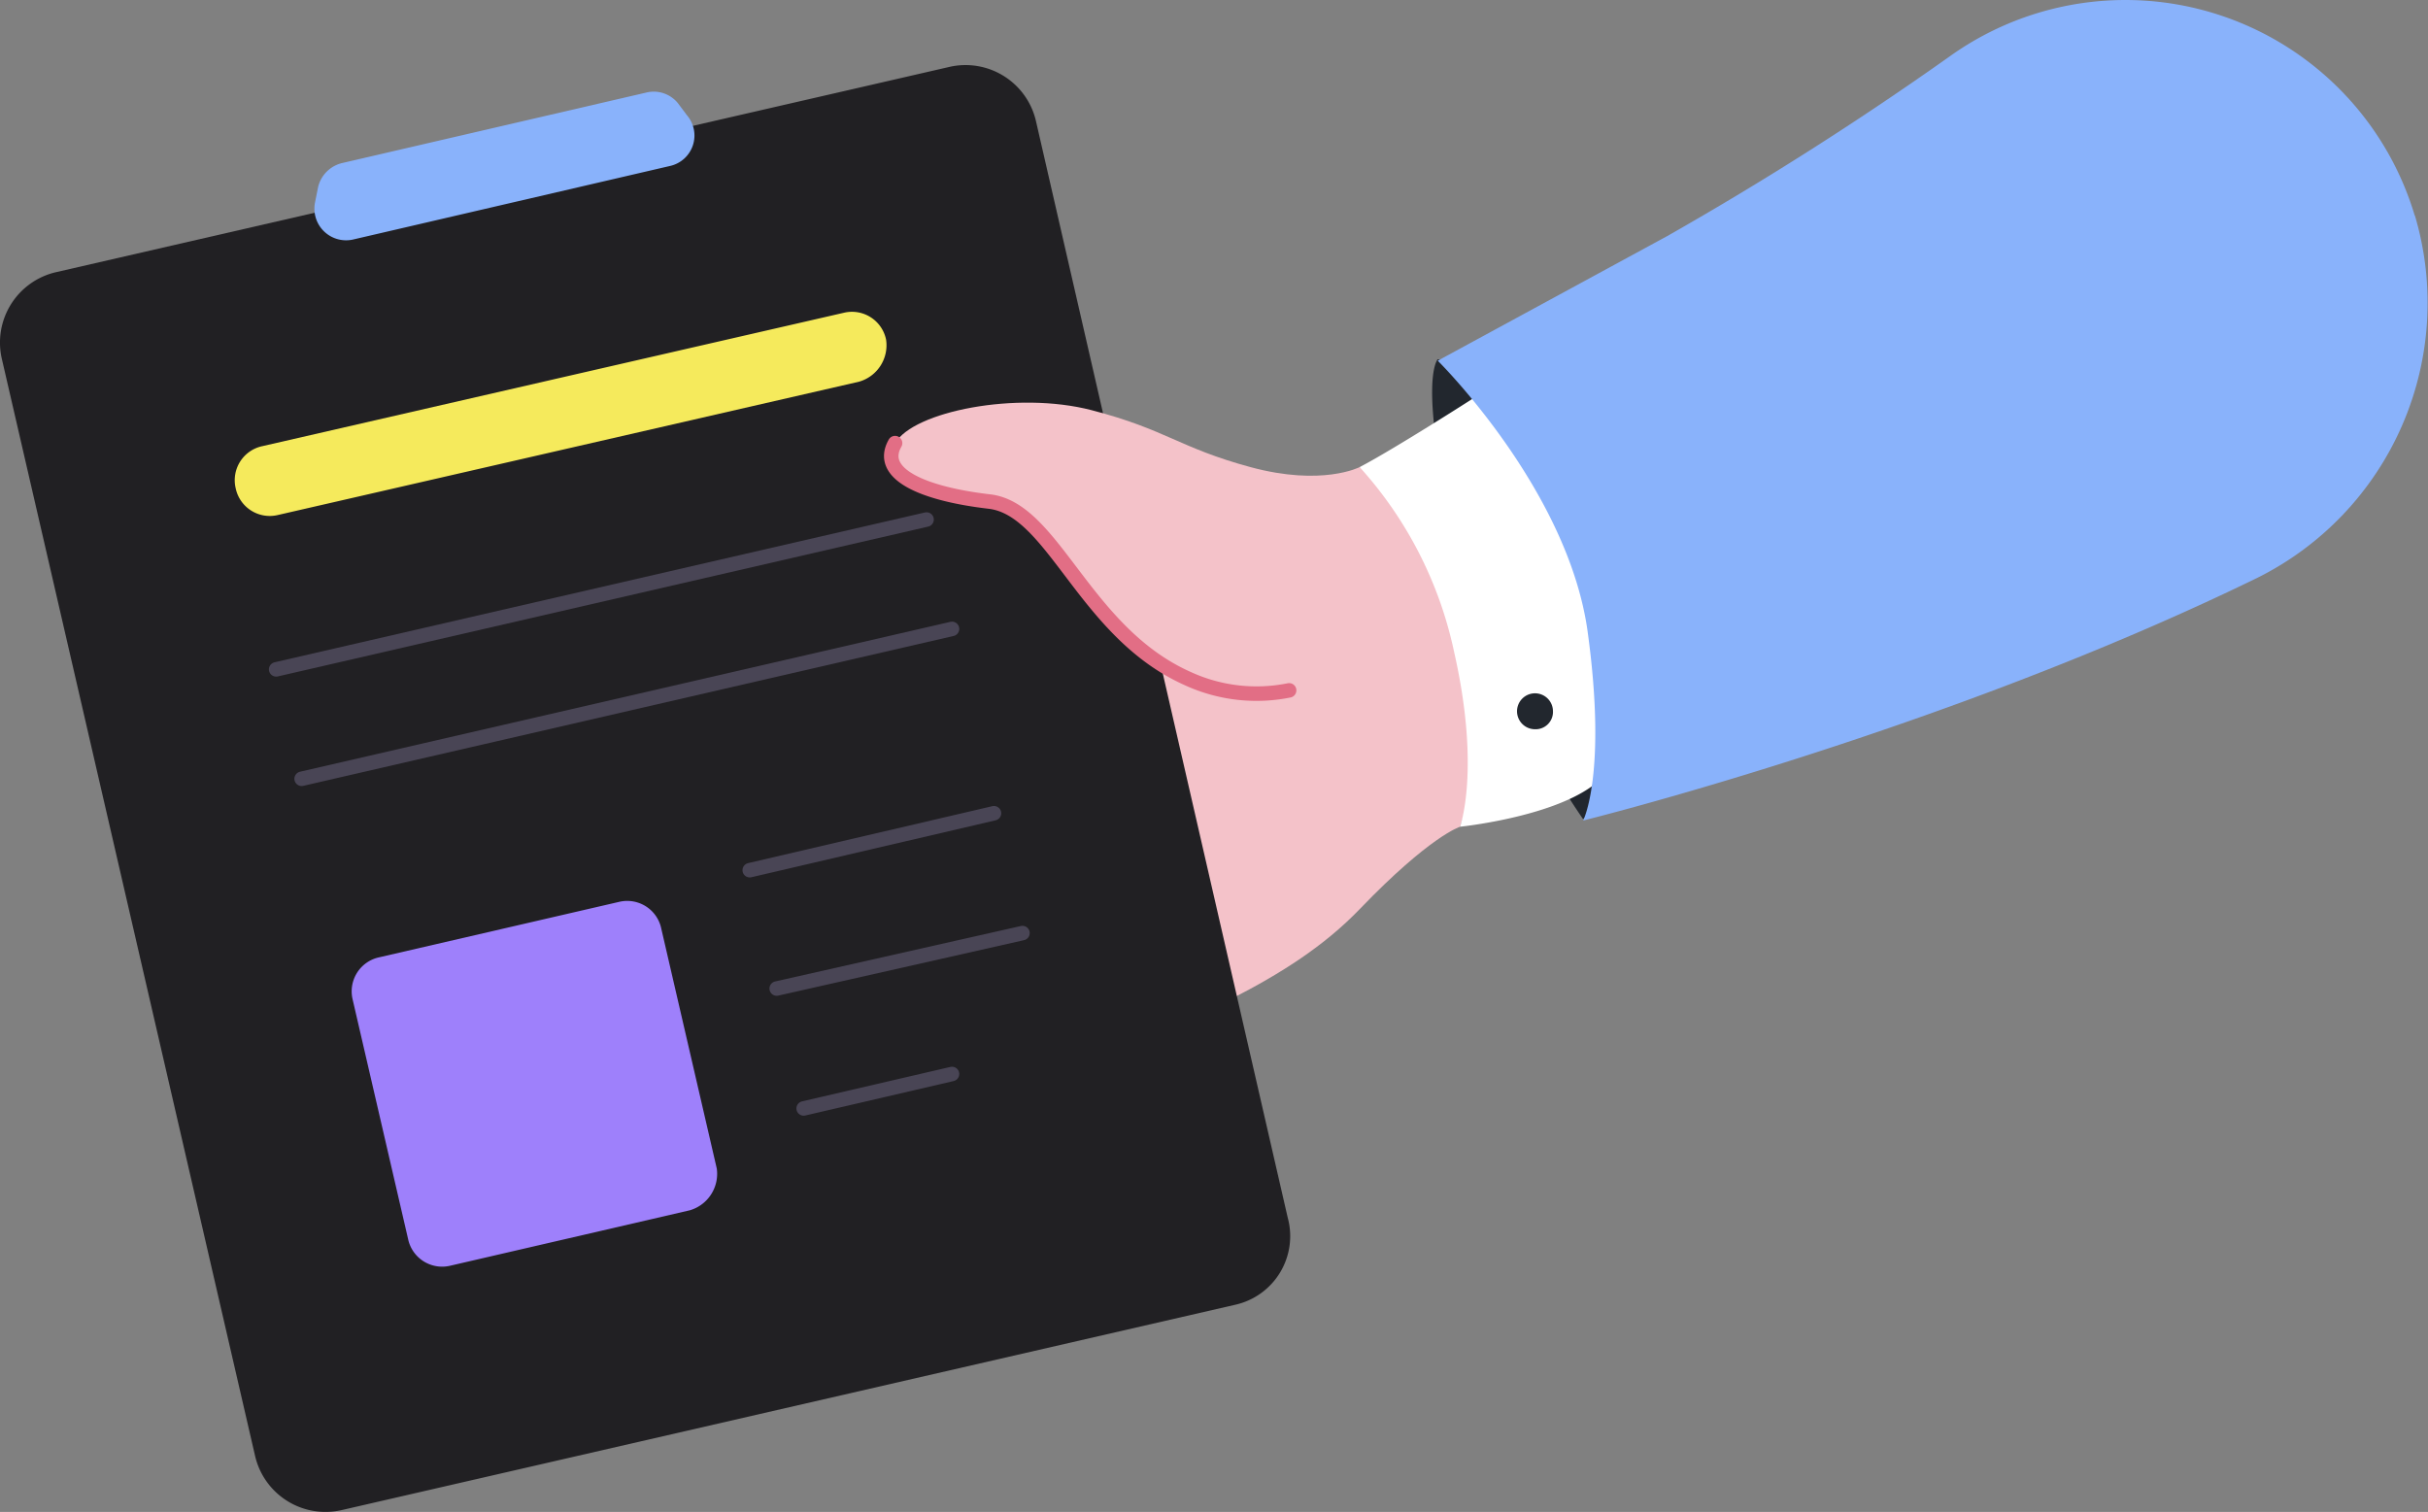 <svg id="ICONRESEARCH" xmlns="http://www.w3.org/2000/svg" width="167.426" height="104.269" viewBox="0 0 167.426 104.269">
  <rect x="0" y="0" width="167.426" height="104.269" fill="#808080" stroke="none"/>
  <path id="Path_1438" data-name="Path 1438" d="M289.254,112.1s-1.445,1.445,1.239,12.4a61.35,61.35,0,0,0,8.786,19.324,19.043,19.043,0,0,0,5.478-17.982C302.47,114.462,289.254,112.1,289.254,112.1Z" transform="translate(-190.111 -87.327)" fill="#22272e"/>
  <path id="Path_1439" data-name="Path 1439" d="M220.746,162.948s-2.054.62-6.923,5.684-11.983,7.645-20.461,11.47-12.61-13.952-10.439-22.94c2.054-8.991,11.367-15.192,11.367-15.192l18.071,2.479s6-7.132,8.371-2.482C223.02,146.62,222.814,157.056,220.746,162.948Z" transform="translate(-120.066 -105.933)" fill="#f4c2c9"/>
  <path id="Path_1440" data-name="Path 1440" d="M85.612,138.346,24.021,152.5a4.985,4.985,0,0,1-6-3.732L.565,73.139a4.982,4.982,0,0,1,3.718-6L65.874,52.986a4.982,4.982,0,0,1,5.992,3.722l17.362,75.629a4.848,4.848,0,0,1-3.616,6.009Z" transform="translate(-0.432 -48.366)" fill="#212023"/>
  <path id="Path_1441" data-name="Path 1441" d="M90.769,107.372l-40.1,9.2a2.4,2.4,0,0,1-2.893-1.863h0a2.4,2.4,0,0,1,1.859-2.893l40.1-9.2a2.4,2.4,0,0,1,2.893,1.859h0A2.612,2.612,0,0,1,90.769,107.372Z" transform="translate(-31.527 -81.051)" fill="#f5ea5c"/>
  <line id="Line_215" data-name="Line 215" y1="10.333" x2="44.849" transform="translate(19.043 35.829)" fill="none" stroke="#494555" stroke-linecap="round" stroke-linejoin="round" stroke-width="1"/>
  <line id="Line_216" data-name="Line 216" y1="10.337" x2="44.849" transform="translate(20.799 43.371)" fill="none" stroke="#494555" stroke-linecap="round" stroke-linejoin="round" stroke-width="1"/>
  <path id="Path_1442" data-name="Path 1442" d="M94.571,242.545,78.038,246.37a2.4,2.4,0,0,1-2.893-1.859L71.32,227.984a2.4,2.4,0,0,1,1.863-2.893l16.534-3.821a2.4,2.4,0,0,1,2.893,1.859l3.824,16.534A2.619,2.619,0,0,1,94.571,242.545Z" transform="translate(-47.008 -159.078)" fill="#9e80fb"/>
  <line id="Line_217" data-name="Line 217" y1="3.927" x2="16.842" transform="translate(51.699 56.084)" fill="none" stroke="#494555" stroke-linecap="round" stroke-linejoin="round" stroke-width="1"/>
  <line id="Line_218" data-name="Line 218" y1="3.824" x2="16.948" transform="translate(53.558 64.349)" fill="none" stroke="#494555" stroke-linecap="round" stroke-linejoin="round" stroke-width="1"/>
  <line id="Line_219" data-name="Line 219" y1="2.376" x2="10.23" transform="translate(55.417 74.066)" fill="none" stroke="#494555" stroke-linecap="round" stroke-linejoin="round" stroke-width="1"/>
  <path id="Path_1443" data-name="Path 1443" d="M88.295,63.315,66.386,68.4a2.184,2.184,0,0,1-2.582-2.6l.205-1.027a2.236,2.236,0,0,1,1.654-1.654l20.978-4.862a2.147,2.147,0,0,1,2.171.722l.62.829A2.15,2.15,0,0,1,88.295,63.315Z" transform="translate(-42.074 -51.874)" fill="#89b2fb"/>
  <path id="Path_1444" data-name="Path 1444" d="M212.25,125.292s-2.585,1.342-7.532,0-5.786-2.585-10.956-3.927-12.3.1-13.538,2.273,2.054,3.513,6.505,4.03,6.505,8.991,13.641,12.192C212.25,145.133,222.789,129.01,212.25,125.292Z" transform="translate(-118.493 -93.079)" fill="#f4c2c9"/>
  <path id="Path_1445" data-name="Path 1445" d="M180.194,129c-1.239,2.171,2.054,3.513,6.505,4.03s6.505,8.991,13.641,12.192a11.343,11.343,0,0,0,7.026.829" transform="translate(-118.473 -98.441)" fill="none" stroke="#e26e85" stroke-linecap="round" stroke-linejoin="round" stroke-width="1"/>
  <path id="Path_1446" data-name="Path 1446" d="M282.124,119.94s-5.478,3.516-7.854,4.756a27.458,27.458,0,0,1,6.505,12.709c1.856,8.162.414,12.093.414,12.093s6.1-.623,9.094-2.79c0,0,2.893-4.756.517-14.055S282.124,119.94,282.124,119.94Z" transform="translate(-180.513 -92.483)" fill="#fff"/>
  <path id="Path_1447" data-name="Path 1447" d="M357.364,54.6A20.82,20.82,0,0,0,325.433,43.54a230.5,230.5,0,0,1-19.636,12.5L290,64.621s8.991,8.885,10.337,18.7-.312,13.011-.312,13.011,24.7-6.1,46.5-16.742A21.179,21.179,0,0,0,357.377,54.6Z" transform="translate(-190.857 -39.745)" fill="#89b2fb"/>
  <path id="Path_1448" data-name="Path 1448" d="M308.439,180.626a1.239,1.239,0,1,0-1.239,1.243,1.195,1.195,0,0,0,1.239-1.243Z" transform="translate(-201.352 -131.578)" fill="#22272e"/>
</svg>
